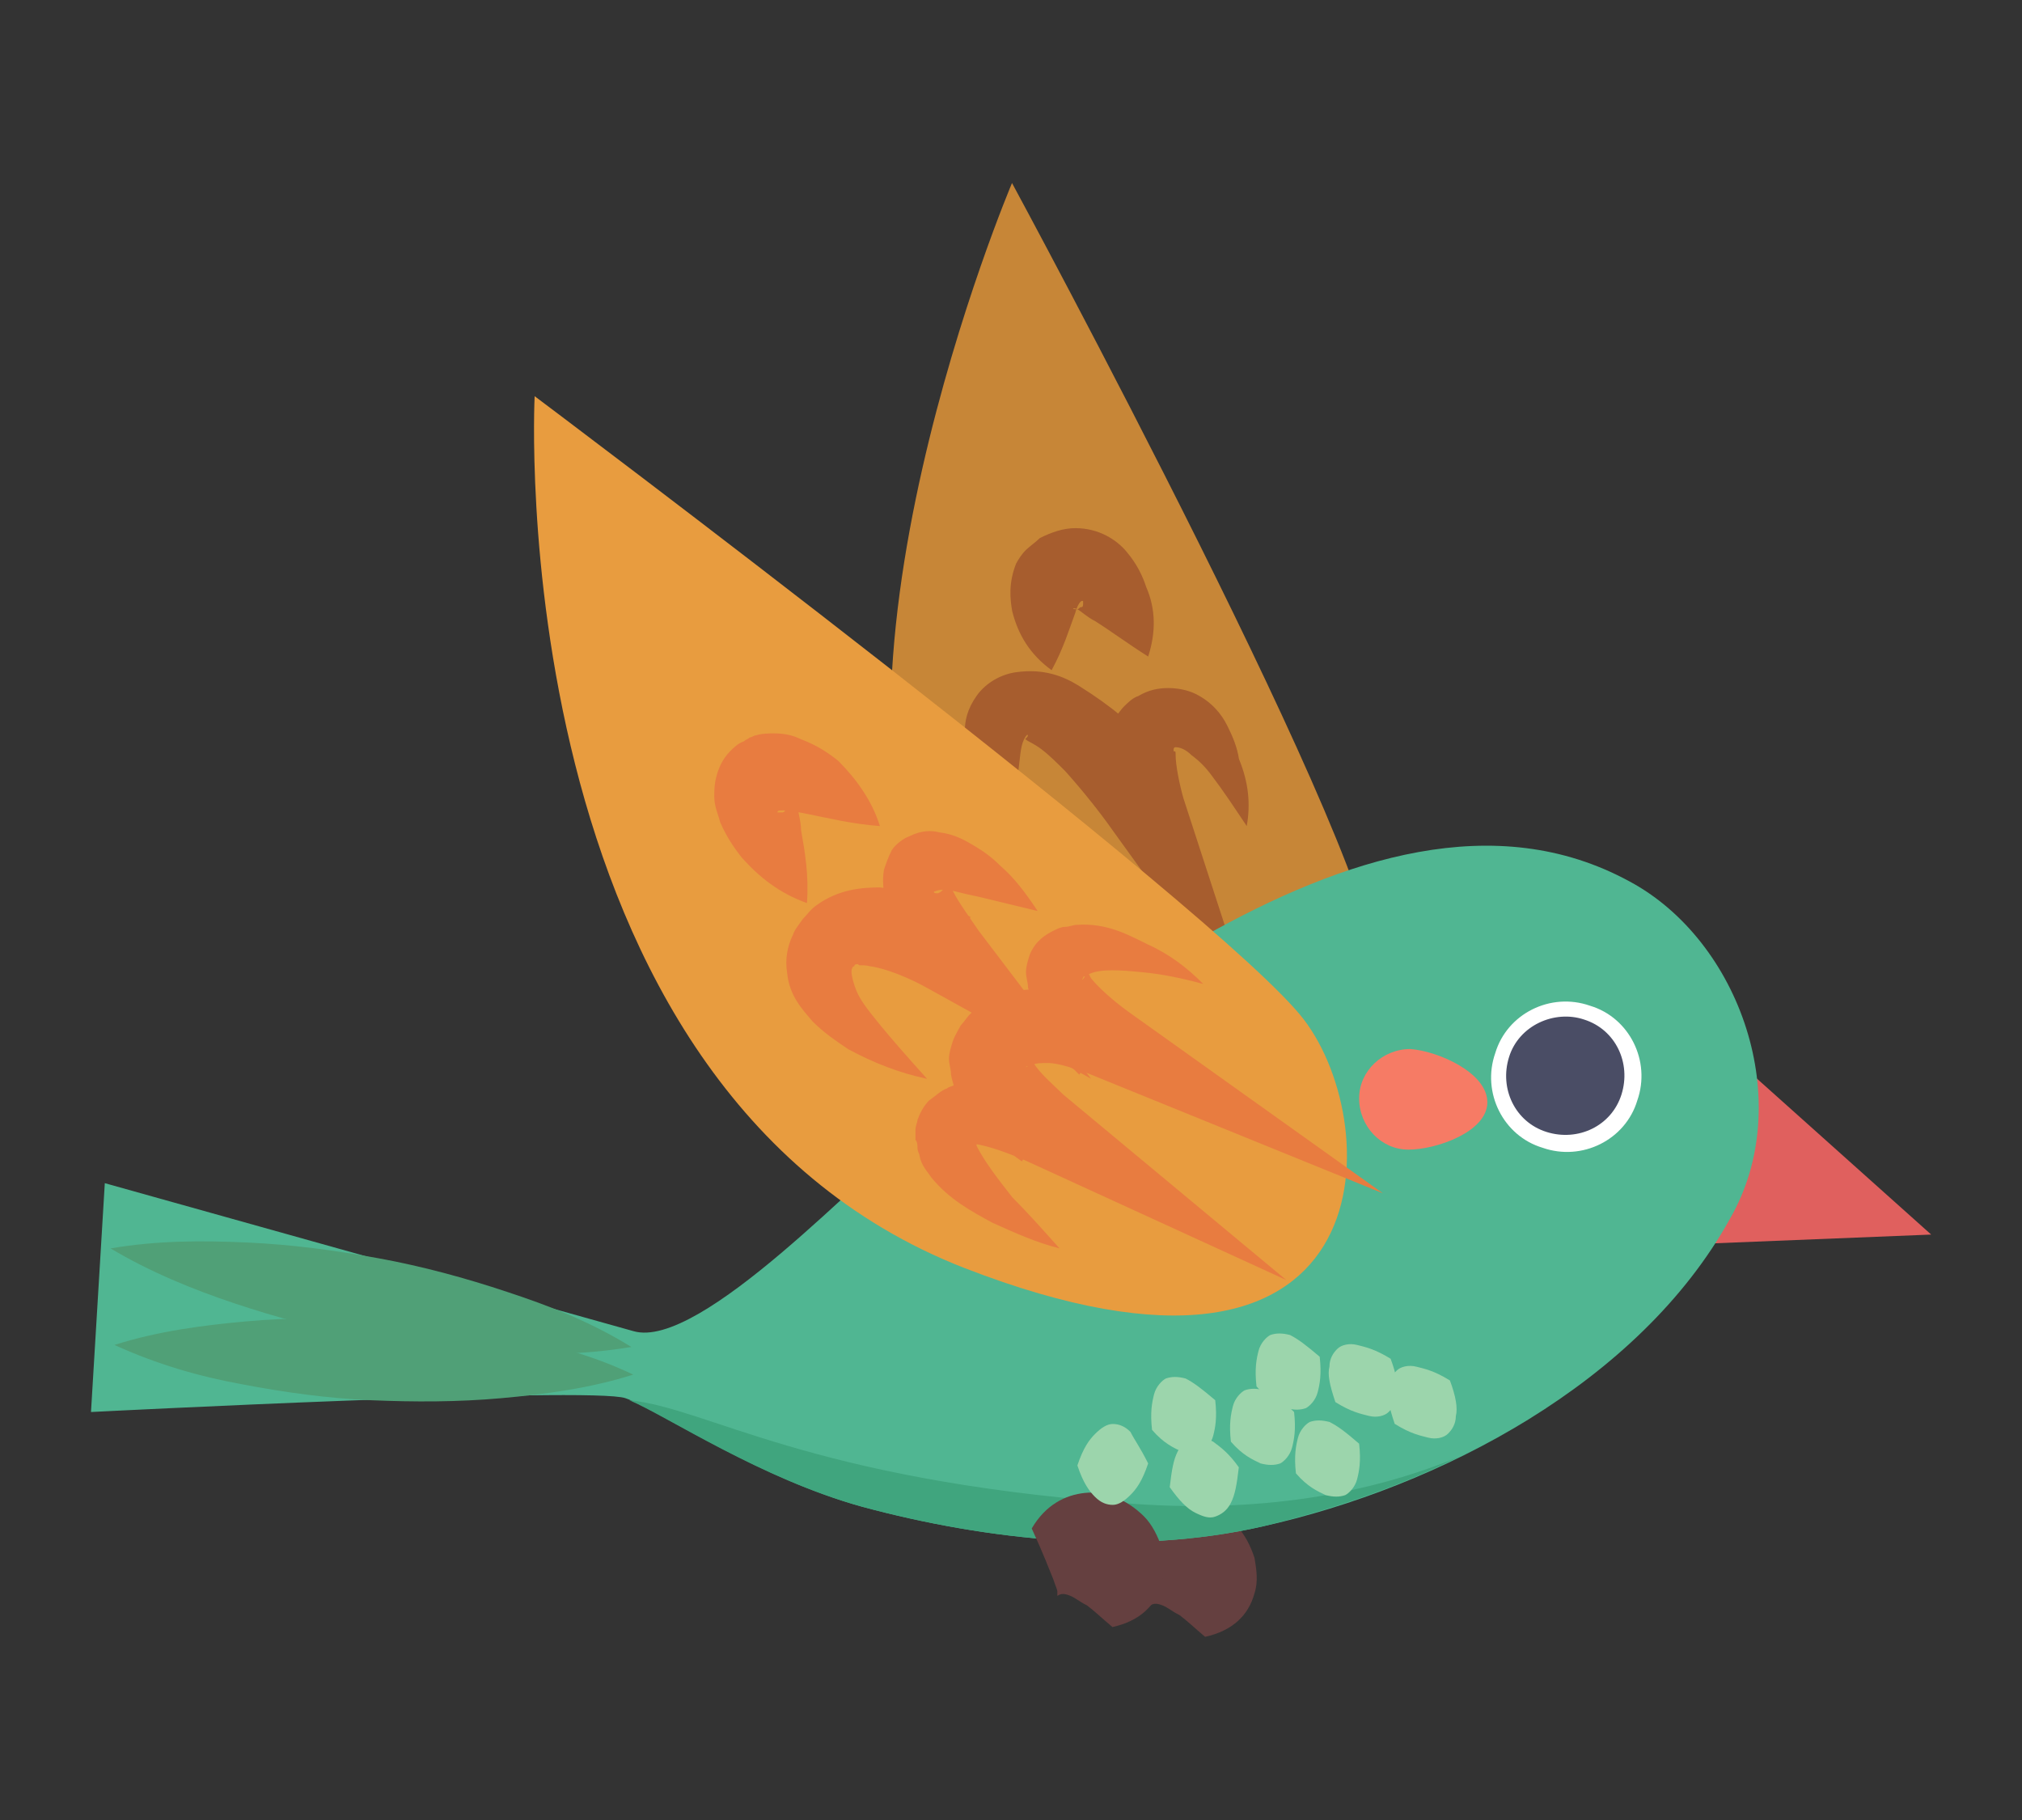 <?xml version="1.0" encoding="utf-8"?>
<!-- Generator: Adobe Illustrator 23.0.3, SVG Export Plug-In . SVG Version: 6.00 Build 0)  -->
<svg version="1.1" id="Layer_1" xmlns="http://www.w3.org/2000/svg" xmlns:xlink="http://www.w3.org/1999/xlink" x="0px" y="0px"
	 viewBox="0 0 1200 1080" style="enable-background:new 0 0 1200 1080;" xml:space="preserve">
<rect x="0" y="0" width="1200" height="1080" fill="#333333" stroke="none"/>
<style type="text/css">
	.st0{fill:#C78637;}
	.st1{fill:#A75D2E;}
	.st2{fill:#654040;}
	.st3{fill:#E0605E;}
	.st4{fill:#50B692;}
	.st5{fill:#40A57E;}
	.st6{fill:#FFFFFF;}
	.st7{fill:#4A4D65;}
	.st8{fill:#F67B65;}
	.st9{fill:#50A077;}
	.st10{fill:#9CD5AC;}
	.st11{fill:#E89C3F;}
	.st12{fill:#E87C40;}
</style>
<g>
	<path class="st0" d="M600.6,108.6c0,0,223.6,413.2,215.4,468.2c-9.4,55-175.6,140.5-258.7-14C473,409.5,600.6,108.6,600.6,108.6z"
		/>
	<g>
		<path class="st1" d="M739.9,490.2c-7-10.5-14-21.1-21.1-30.4c-3.5-4.7-7-8.2-11.7-11.7c-3.5-3.5-7-4.7-9.4-4.7
			c-1.2,0-1.2,1.2-1.2,1.2v1.2l0,0c1.2,0,1.2,0,1.2,2.3c0,5.9,2.3,17.6,4.7,25.8l45.7,140.5l-87.8-121.7
			c-8.2-11.7-18.7-24.6-28.1-35.1c-4.7-4.7-9.4-9.4-14-12.9s-8.2-4.7-9.4-5.9c-1.2,0,1.2-1.2,1.2-2.3c0-1.2-1.2,0-2.3,2.3
			c-2.3,4.7-2.3,11.7-3.5,19.9c0,15.2,1.2,32.8,1.2,50.3c-11.7-12.9-21.1-28.1-26.9-45.7c-3.5-8.2-5.9-17.6-5.9-29.3
			c0-5.9,1.2-12.9,7-21.1s15.2-12.9,23.4-14c16.4-2.3,28.1,2.3,37.5,8.2c9.4,5.9,17.6,11.7,24.6,17.6c14,12.9,24.6,26.9,33.9,43.3
			l-42.1,18.7c-2.3-8.2-2.3-15.2-3.5-22.2c0-7,0-15.2,2.3-24.6c1.2-2.3,1.2-4.7,2.3-7c1.2-2.3,2.3-4.7,3.5-7c2.3-2.3,3.5-4.7,5.9-7
			s4.7-4.7,8.2-5.9c5.9-3.5,11.7-4.7,17.6-4.7s11.7,1.2,16.4,3.5c9.4,4.7,15.2,11.7,18.7,18.7s5.9,12.9,7,19.9
			C741.1,464.5,742.2,477.4,739.9,490.2z"/>
	</g>
	<g>
		<path class="st2" d="M667.3,912.8c8.2-14,19.9-19.9,31.6-21.1c11.7-1.2,24.6,3.5,35.1,14c4.7,4.7,8.2,11.7,10.5,18.7
			c1.2,7,2.3,14,0,21.1c-3.5,12.9-12.9,22.2-29.3,25.8c-7-5.9-10.5-9.4-15.2-12.9c-4.7-2.3-7-4.7-10.5-5.9c-5.9-2.3-7,1.2-7,0
			c0,0,0-1.2,0-2.3s-1.2-3.5-2.3-7C676.7,936.3,673.2,926.9,667.3,912.8z"/>
	</g>
	<polygon class="st3" points="1034.9,633.1 1146.1,732.6 1002.1,738.4 	"/>
	<path class="st4" d="M714.1,555.8C797.2,509,887.4,479.7,967,523c65.6,35.1,99.5,131.1,59.7,200.2
		c-53.8,97.2-172.1,159.2-277.4,182.6c-77.3,17.6-163.9,8.2-237.6-11.7c-63.2-17.6-120.6-57.4-140.5-64.4S54,837.9,54,837.9
		l8.2-135.8l313.7,87.8c39.8,11.7,138.1-96,168.6-118.2C591.2,638.9,650.9,592.1,714.1,555.8z"/>
	<path class="st5" d="M865.1,864.8c-37.5,18.7-77.3,31.6-115.9,41c-77.3,17.6-163.9,8.2-237.6-11.7
		c-59.7-16.4-115.9-53.8-138.1-63.2c46.8,4.7,105.4,46.8,291.5,60.9C748.1,898.8,813.6,885.9,865.1,864.8z"/>
	<g>
		<path class="st6" d="M887.4,624.9c-8.2,23.4,4.7,49.2,28.1,56.2c23.4,8.2,49.2-4.7,56.2-28.1c8.2-23.4-4.7-49.2-28.1-56.2
			C920.2,588.6,894.4,601.5,887.4,624.9z"/>
		<path class="st7" d="M895.6,627.2c-5.9,18.7,3.5,38.6,22.2,44.5s38.6-3.5,44.5-22.2s-3.5-38.6-22.2-44.5
			C922.5,599.1,901.4,608.5,895.6,627.2z"/>
	</g>
	<path class="st8" d="M835.9,682.2c16.4,0,46.8-10.5,46.8-28.1s-29.3-30.4-45.7-31.6c-16.4,0-30.4,12.9-30.4,29.3
		S819.5,682.2,835.9,682.2z"/>
	<g>
		<path class="st2" d="M612.3,907c8.2-14,19.9-19.9,31.6-21.1c11.7-1.2,24.6,3.5,35.1,14c4.7,4.7,8.2,11.7,10.5,18.7
			c1.2,7,2.3,14,0,21.1c-3.5,12.9-12.9,22.2-29.3,25.8c-7-5.9-10.5-9.4-15.2-12.9c-4.7-2.3-7-4.7-10.5-5.9c-5.9-2.3-7,1.2-7,0
			c0,0,0-1.2,0-2.3s-1.2-3.5-2.3-7C622.8,931.6,619.3,922.2,612.3,907z"/>
	</g>
	<g>
		<path class="st9" d="M374.7,799.3c-28.1,4.7-53.8,4.7-80.8,3.5s-52.7-4.7-78.4-9.4s-51.5-11.7-76.1-19.9S89,754.8,65.6,740.8
			c28.1-4.7,53.8-4.7,80.8-3.5s52.7,4.7,78.4,9.4c25.8,4.7,51.5,11.7,76.1,19.9C325.5,774.7,350.1,784.1,374.7,799.3z"/>
	</g>
	<g>
		<path class="st9" d="M375.8,815.7c-25.8,8.2-52.7,11.7-78.4,14s-51.5,2.3-77.3,1.2s-51.5-4.7-76.1-9.4
			c-25.8-4.7-50.3-11.7-76.1-23.4c25.8-8.2,52.7-11.7,78.4-14s51.5-2.3,77.3,0c25.8,1.2,51.5,4.7,76.1,9.4
			C325.5,797,351.2,804,375.8,815.7z"/>
	</g>
	<g>
		<g>
			<path class="st10" d="M860.5,819.2c3.5,9.4,4.7,16.4,3.5,21.1c0,4.7-2.3,8.2-4.7,10.5c-2.3,2.3-7,3.5-11.7,2.3
				s-10.5-2.3-19.9-8.2c-3.5-10.5-4.7-16.4-3.5-21.1c0-4.7,2.3-8.2,4.7-10.5c2.3-2.3,7-3.5,11.7-2.3
				C845.2,812.2,851.1,813.3,860.5,819.2z"/>
		</g>
		<g>
			<path class="st10" d="M825.3,806.3c3.5,9.4,4.7,16.4,3.5,21.1c0,4.7-2.3,8.2-4.7,10.5c-2.3,2.3-7,3.5-11.7,2.3
				s-10.5-2.3-19.9-8.2c-3.5-10.5-4.7-16.4-3.5-21.1c0-4.7,2.3-8.2,4.7-10.5c2.3-2.3,7-3.5,11.7-2.3S816,800.5,825.3,806.3z"/>
		</g>
		<g>
			<path class="st10" d="M806.6,856.7c1.2,10.5,0,16.4-1.2,21.1s-4.7,8.2-7,9.4c-3.5,1.2-7,1.2-11.7,0c-4.7-2.3-10.5-4.7-17.6-12.9
				c-1.2-10.5,0-16.4,1.2-21.1s4.7-8.2,7-9.4c3.5-1.2,7-1.2,11.7,0C793.7,846.1,798.4,849.6,806.6,856.7z"/>
		</g>
		<g>
			<path class="st10" d="M768,837.9c1.2,10.5,0,16.4-1.2,21.1c-1.2,4.7-4.7,8.2-7,9.4c-3.5,1.2-7,1.2-11.7,0
				c-4.7-2.3-10.5-4.7-17.6-12.9c-1.2-10.5,0-16.4,1.2-21.1c1.2-4.7,4.7-8.2,7-9.4c3.5-1.2,7-1.2,11.7,0
				C755.1,827.4,761,830.9,768,837.9z"/>
		</g>
		<g>
			<path class="st10" d="M681.4,868.4c-3.5,10.5-7,15.2-10.5,18.7s-7,5.9-10.5,5.9s-7-1.2-10.5-4.7s-7-8.2-10.5-18.7
				c3.5-10.5,7-15.2,10.5-18.7s7-5.9,10.5-5.9s7,1.2,10.5,4.7C673.2,854.3,676.7,859,681.4,868.4z"/>
		</g>
		<g>
			<path class="st10" d="M783.2,805.1c1.2,10.5,0,16.4-1.2,21.1c-1.2,4.7-4.7,8.2-7,9.4c-3.5,1.2-7,1.2-11.7,0
				c-4.7-2.3-10.5-4.7-17.6-12.9c-1.2-10.5,0-16.4,1.2-21.1s4.7-8.2,7-9.4c3.5-1.2,7-1.2,11.7,0C770.3,794.6,775,798.1,783.2,805.1z
				"/>
		</g>
		<g>
			<path class="st10" d="M721.2,830.9c1.2,10.5,0,16.4-1.2,21.1s-4.7,8.2-7,9.4c-3.5,1.2-7,1.2-11.7,0c-4.7-2.3-10.5-4.7-17.6-12.9
				c-1.2-10.5,0-16.4,1.2-21.1c1.2-4.7,4.7-8.2,7-9.4c3.5-1.2,7-1.2,11.7,0C708.3,820.4,713,823.9,721.2,830.9z"/>
		</g>
		<g>
			<path class="st10" d="M735.2,870.7c-1.2,10.5-2.3,16.4-4.7,21.1c-2.3,4.7-5.9,7-9.4,8.2s-7,0-11.7-2.3s-9.4-7-15.2-15.2
				c1.2-10.5,2.3-16.4,4.7-21.1c2.3-4.7,5.9-7,9.4-8.2s7,0,11.7,2.3C724.7,859,729.4,862.5,735.2,870.7z"/>
		</g>
	</g>
	<g>
		<path class="st11" d="M773.8,605c-49.2-64.4-456.5-369.9-456.5-369.9s-21.1,409.7,255.2,517.4C823,849.6,823,669.4,773.8,605z"/>
		<g>
			<path class="st12" d="M714.1,583.9c-12.9-3.5-24.6-5.9-36.3-7s-24.6-2.3-31.6,1.2c-1.2,0-1.2,1.2-2.3,1.2c-1.2,0-1.2,1.2-1.2,1.2
				c-1.2,1.2,0,1.2,1.2-1.2s1.2-2.3,1.2-2.3l1.2,1.2l1.2,2.3c4.7,5.9,14,14,22.2,19.9l151,107.7l-175.6-71.4
				c-7-2.3-16.4-5.9-23.4-5.9c-3.5,0-7,0-9.4,1.2c-2.3,0-3.5,1.2-3.5,1.2s1.2,0,1.2-1.2c0,0,1.2-1.2,1.2-2.3c1.2-2.3,0-3.5,0-3.5
				c0-1.2,1.2,2.3,2.3,4.7c3.5,5.9,11.7,12.9,17.6,18.7l132.3,110L610,689.3c-10.5-4.7-23.4-9.4-31.6-10.5c-1.2,0-2.3,0-2.3,0h-1.2
				l0,0l1.2-1.2c1.2-1.2,1.2-2.3,2.3-3.5v-1.2l0,0l0,0c0,0,0,0,0,1.2s1.2,3.5,1.2,5.9c4.7,9.4,12.9,19.9,21.1,30.4
				c9.4,9.4,18.7,19.9,28.1,30.4c-14-3.5-26.9-9.4-39.8-15.2c-12.9-7-25.8-14-36.3-26.9c-2.3-3.5-5.9-7-7-12.9
				c0-1.2-1.2-2.3-1.2-4.7c0-1.2,0-3.5-1.2-4.7c0-2.3,0-3.5,0-5.9s1.2-4.7,1.2-5.9c1.2-3.5,3.5-8.2,7-11.7c3.5-2.3,7-5.9,10.5-7
				c1.2-1.2,3.5-1.2,4.7-2.3l4.7-1.2c3.5-1.2,5.9-1.2,8.2-1.2c18.7,0,32.8,3.5,48,8.2l-21.1,39.8c-11.7-8.2-19.9-15.2-30.4-26.9
				c-4.7-5.9-9.4-12.9-11.7-24.6c0-3.5-1.2-5.9-1.2-9.4s1.2-7,2.3-10.5c1.2-3.5,3.5-7,4.7-9.4c2.3-2.3,3.5-4.7,5.9-7
				c8.2-7,17.6-10.5,25.8-12.9c9.4-2.3,16.4-1.2,24.6,0c7,1.2,14,2.3,19.9,4.7c7,2.3,11.7,4.7,18.7,8.2l-24.6,36.3
				c-10.5-10.5-19.9-19.9-26.9-35.1l-1.2-9.4c-1.2-2.3-1.2-4.7-2.3-7c0-3.5-1.2-5.9-1.2-9.4s1.2-7,2.3-10.5c3.5-8.2,9.4-11.7,14-14
				c2.3-1.2,4.7-2.3,7-2.3s4.7-1.2,7-1.2c17.6-1.2,30.4,5.9,42.1,11.7C694.2,566.3,704.8,574.5,714.1,583.9z"/>
		</g>
		<g>
			<path class="st12" d="M615.8,540.6l-33.9-8.2c-5.9-1.2-10.5-2.3-15.2-3.5s-9.4-1.2-11.7,0c-1.2,0-1.2,1.2,1.2,1.2
				c2.3,0,5.9-4.7,5.9-5.9c1.2-2.3,1.2,1.2,3.5,4.7c3.5,7,10.5,16.4,15.2,23.4l66.7,87.8l-97.2-53.8c-10.5-5.9-24.6-11.7-33.9-12.9
				c-4.7-1.2-7,0-7-1.2c0,0,0,0-1.2,0c0,0-1.2,0-1.2,1.2c0,0-1.2,0-1.2,1.2c-1.2,1.2,0,7,2.3,12.9s7,11.7,11.7,17.6
				c9.4,11.7,19.9,23.4,30.4,35.1c-16.4-3.5-31.6-9.4-46.8-17.6c-7-4.7-14-9.4-21.1-16.4c-5.9-7-14-15.2-15.2-29.3
				c-1.2-7,0-15.2,3.5-22.2c1.2-3.5,3.5-5.9,5.9-9.4c2.3-2.3,4.7-5.9,8.2-8.2c12.9-9.4,26.9-10.5,37.5-10.5
				c10.5,1.2,19.9,3.5,29.3,5.9c9.4,3.5,16.4,7,24.6,11.7l-31.6,35.1c-7-11.7-12.9-21.1-17.6-35.1c-1.2-3.5-2.3-7-2.3-11.7
				s-1.2-9.4,0-16.4c1.2-3.5,2.3-7,4.7-11.7c2.3-3.5,7-7,10.5-8.2c7-3.5,12.9-3.5,17.6-2.3c9.4,1.2,15.2,4.7,21.1,8.2
				s10.5,7,15.2,11.7C601.8,520.7,608.8,530,615.8,540.6z"/>
		</g>
		<g>
			<path class="st12" d="M522.2,490.2c-16.4-1.2-30.4-4.7-42.1-7c-5.9-1.2-11.7-2.3-15.2-2.3c-2.3,0-3.5,0-3.5,1.2c0,0,0,0,1.2,0
				h1.2c1.2,0,1.2,0,2.3-1.2c1.2-1.2,2.3-1.2,3.5-2.3c2.3-2.3,3.5-4.7,3.5-5.9s0-1.2,0-1.2s0,2.3,0,4.7c0,4.7,2.3,10.5,2.3,16.4
				c2.3,12.9,4.7,26.9,3.5,43.3c-16.4-5.9-28.1-15.2-38.6-26.9c-4.7-5.9-9.4-12.9-12.9-21.1c-1.2-4.7-3.5-9.4-3.5-15.2
				c0-3.5,0-7,1.2-11.7s3.5-10.5,8.2-15.2c2.3-2.3,4.7-4.7,8.2-5.9c1.2-1.2,2.3-1.2,3.5-2.3c1.2,0,2.3-1.2,3.5-1.2
				c3.5-1.2,8.2-1.2,10.5-1.2c7,0,11.7,1.2,16.4,3.5c9.4,3.5,16.4,8.2,22.2,12.9C508.1,462.2,517.5,475,522.2,490.2z"/>
		</g>
	</g>
	<g>
		<path class="st1" d="M681.4,389.6c-12.9-8.2-22.2-15.2-31.6-21.1c-4.7-2.3-8.2-5.9-10.5-7c-2.3-1.2-3.5,0-1.2,0h1.2
			c1.2,0,1.2-1.2,2.3-1.2c1.2,0,1.2-1.2,1.2-2.3v-1.2c-1.2-1.2-3.5,2.3-4.7,7c-3.5,9.4-7,21.1-14,33.9
			c-12.9-9.4-19.9-21.1-23.4-35.1c-1.2-7-2.3-16.4,2.3-28.1c1.2-2.3,3.5-5.9,5.9-8.2s5.9-4.7,8.2-7c7-3.5,14-5.9,21.1-5.9
			c14,0,24.6,7,30.4,14c5.9,7,9.4,14,11.7,21.1C686,361.5,686,375.5,681.4,389.6z"/>
	</g>
</g>
</svg>

